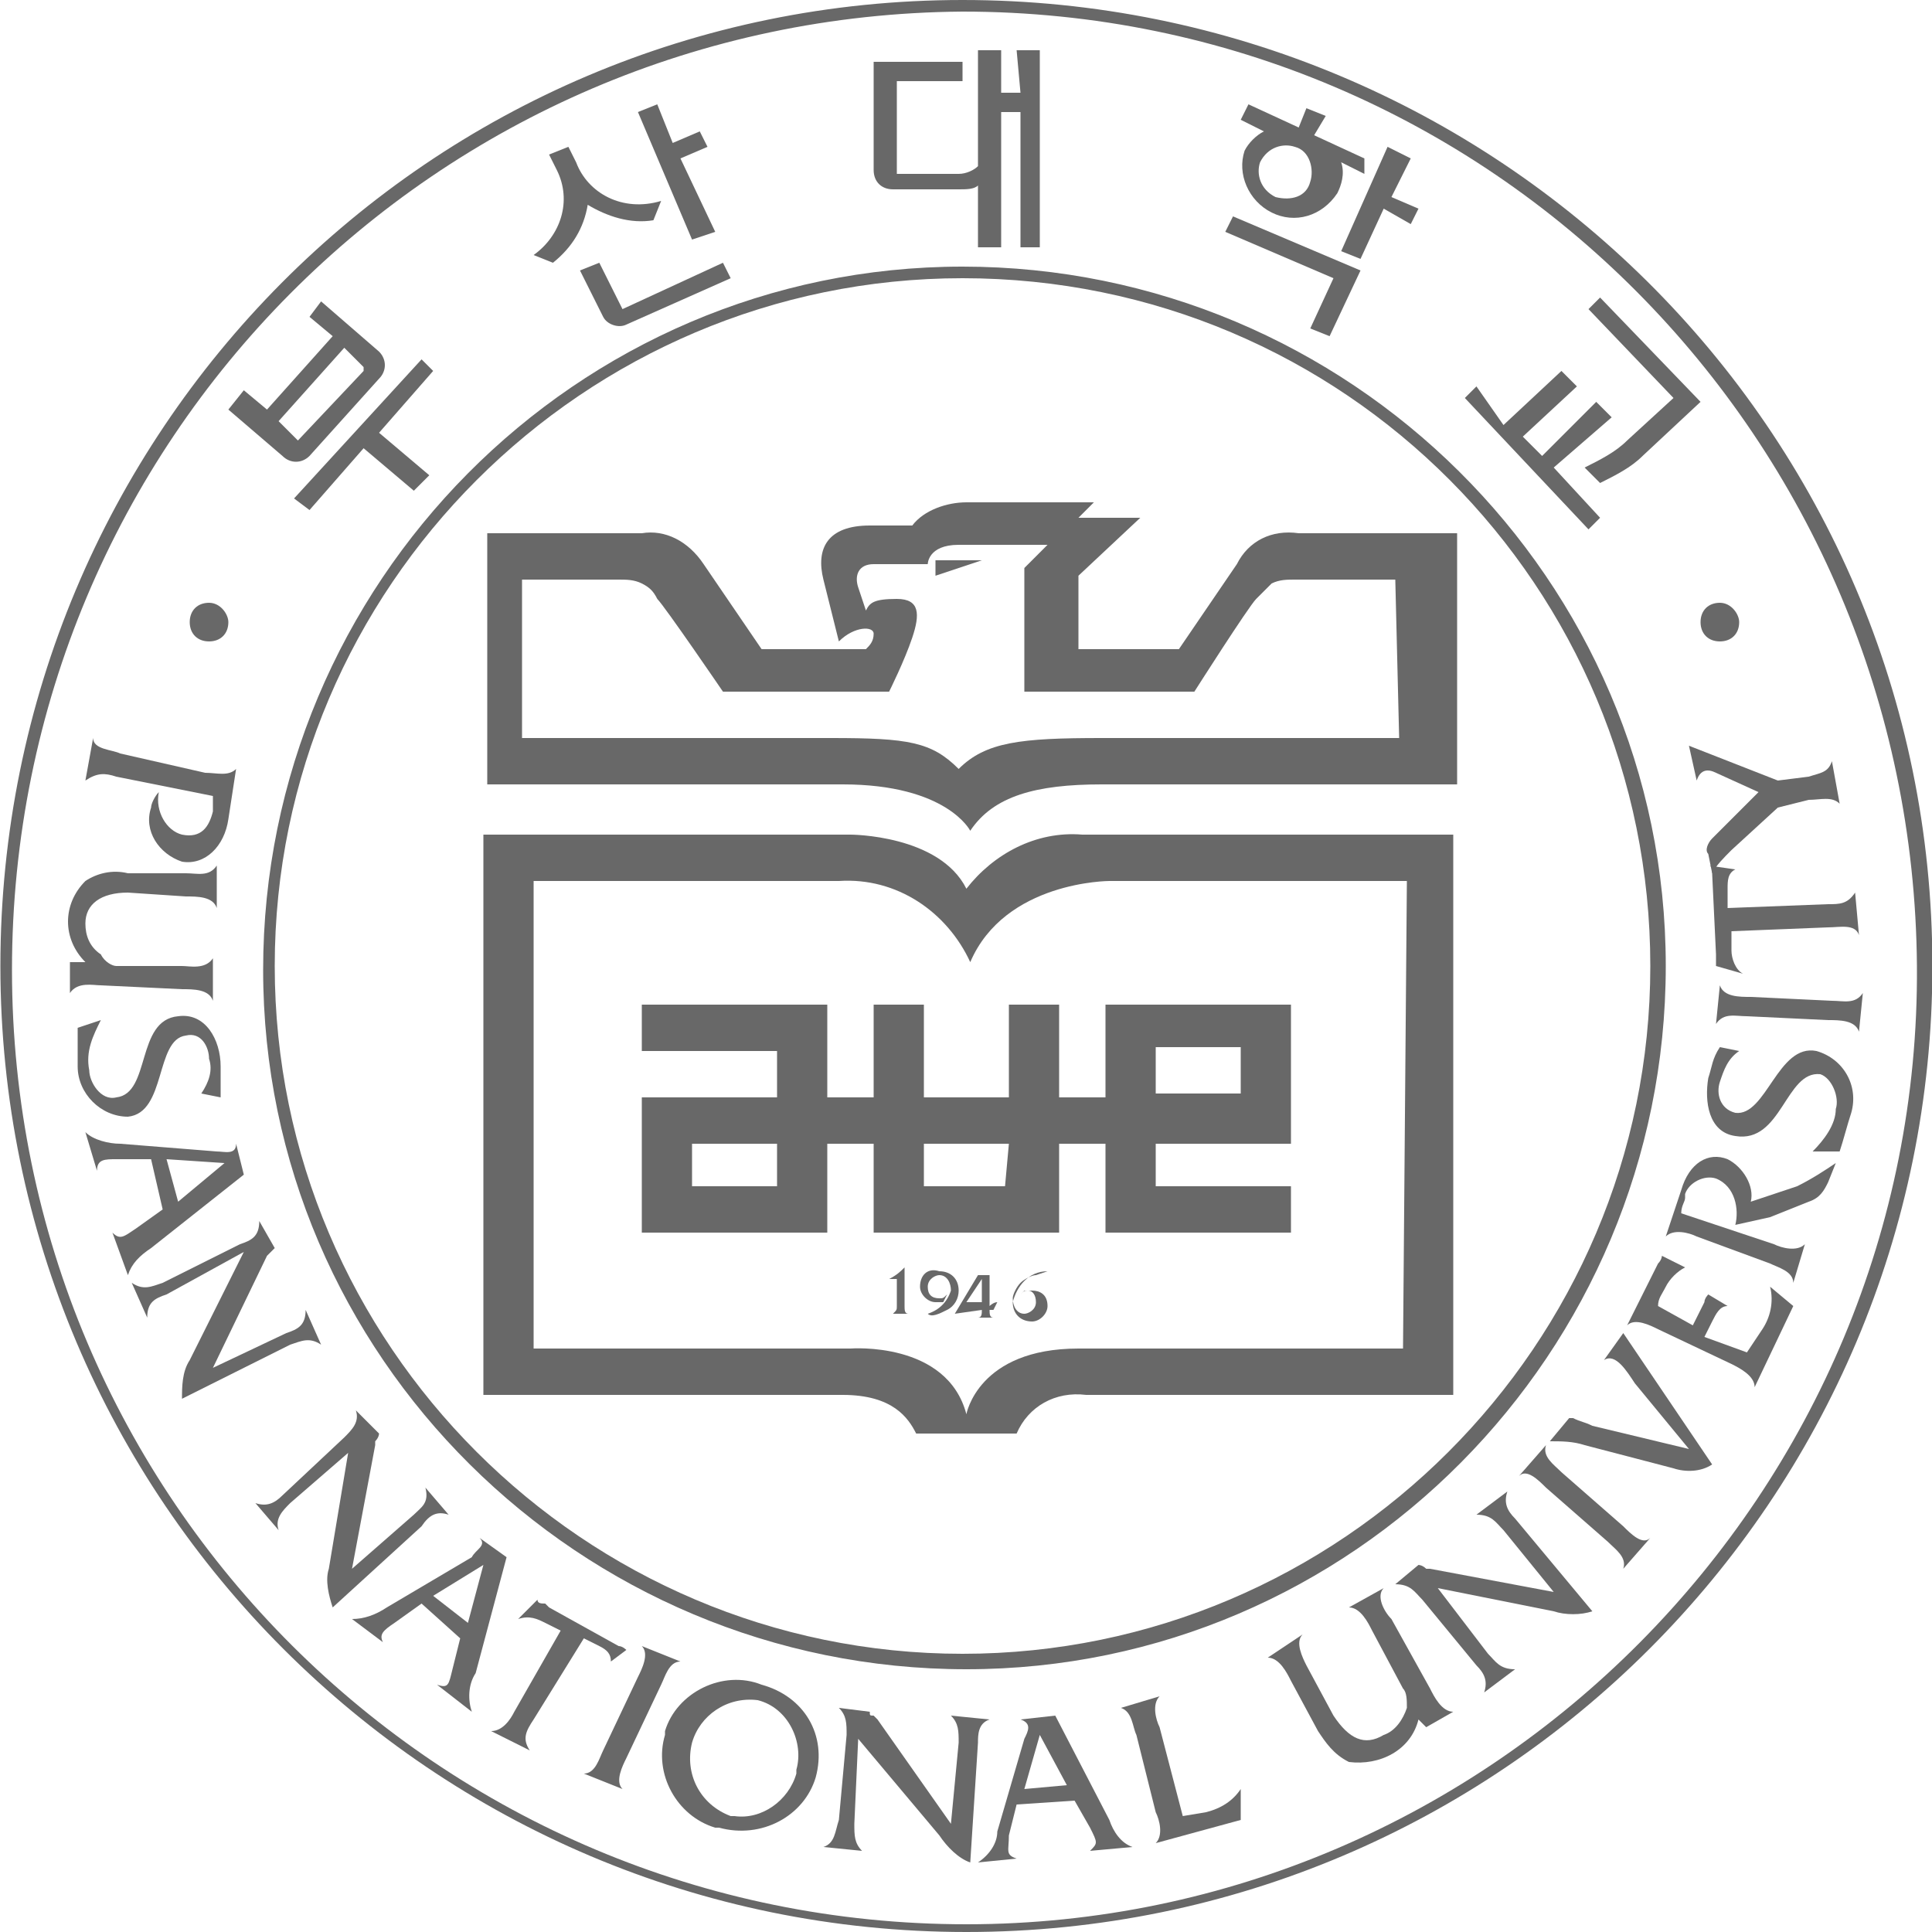 <?xml version="1.0" encoding="utf-8"?>
<!-- Generator: Adobe Illustrator 26.0.1, SVG Export Plug-In . SVG Version: 6.00 Build 0)  -->
<svg version="1.1" id="레이어_1" xmlns="http://www.w3.org/2000/svg" xmlns:xlink="http://www.w3.org/1999/xlink" x="0px"
	 y="0px" viewBox="0 0 50 50" style="enable-background:new 0 0 50 50;" xml:space="preserve">
<style type="text/css">
	.st0{fill:#686868;}
</style>
<g transform="translate(-0.09 0)">
	<path class="st0" d="M6,21.2c-0.1,0.7-0.6,1.2-1.2,1.1c-0.6-0.2-1-0.8-0.8-1.4c0,0,0,0,0,0c0-0.1,0.1-0.3,0.2-0.4
		c-0.1,0.5,0.2,1,0.6,1.1c0.5,0.1,0.7-0.2,0.8-0.6c0-0.1,0-0.3,0-0.4l-2.5-0.5c-0.3-0.1-0.5-0.1-0.8,0.1l0,0l0.2-1.1l0,0
		c0,0.3,0.5,0.3,0.7,0.4L5.4,20C5.7,20,6,20.1,6.2,19.9l0,0L6,21.2z"/>
	<path class="st0" d="M2.3,24.9c-0.6-0.6-0.6-1.5,0-2.1c0.3-0.2,0.7-0.3,1.1-0.2l1.5,0c0.3,0,0.6,0.1,0.8-0.2l0,0l0,1.1l0,0
		c-0.1-0.3-0.5-0.3-0.8-0.3l-1.5-0.1c-0.7,0-1.1,0.3-1.1,0.8c0,0.3,0.1,0.6,0.4,0.8C2.8,24.9,3,25,3.1,25L4.8,25
		c0.2,0,0.6,0.1,0.8-0.2l0,0l0,1.1l0,0c-0.1-0.3-0.5-0.3-0.8-0.3l-2.1-0.1c-0.2,0-0.6-0.1-0.8,0.2l0,0l0-0.8L2.3,24.9z"/>
	<path class="st0" d="M5.3,28.3c0.2-0.3,0.3-0.6,0.2-0.9c0-0.3-0.2-0.7-0.6-0.6c-0.8,0.1-0.5,2-1.5,2.1c-0.7,0-1.3-0.6-1.3-1.3
		c0-0.3,0-0.7,0-1l0.6-0.2c-0.2,0.4-0.4,0.8-0.3,1.3c0,0.3,0.3,0.8,0.7,0.7c0.9-0.1,0.5-2,1.6-2.1c0.7-0.1,1.1,0.6,1.1,1.3
		c0,0.3,0,0.6,0,0.8L5.3,28.3z"/>
	<path class="st0" d="M4.7,31.1L4.4,30l1.5,0.1L4.7,31.1z M4.3,31.3l-0.7,0.5c-0.3,0.2-0.4,0.3-0.6,0.1l0,0L3.4,33l0,0
		c0.1-0.3,0.3-0.5,0.6-0.7l2.4-1.9l-0.2-0.8l0,0c0,0.3-0.3,0.2-0.5,0.2l-2.5-0.2c-0.3,0-0.7-0.1-0.9-0.3l0,0l0.3,1h0
		c0-0.3,0.2-0.3,0.5-0.3L4,30L4.3,31.3z"/>
	<path class="st0" d="M4.4,33.5c-0.3,0.1-0.5,0.2-0.5,0.6h0l-0.4-0.9l0,0c0.3,0.2,0.5,0.1,0.8,0l2-1c0.3-0.1,0.5-0.2,0.5-0.6l0,0
		l0.4,0.7l0,0c0,0-0.1,0.1-0.1,0.1l-0.1,0.1l-1.4,2.9l1.9-0.9c0.3-0.1,0.5-0.2,0.5-0.6l0,0l0.4,0.9l0,0c-0.3-0.2-0.5-0.1-0.8,0
		l-2.8,1.4c0-0.3,0-0.7,0.2-1l1.4-2.8L4.4,33.5z"/>
	<path class="st0" d="M7.6,38.9c-0.2,0.2-0.4,0.4-0.3,0.7l0,0l-0.6-0.7l0,0c0.3,0.1,0.5,0,0.7-0.2l1.6-1.5c0.2-0.2,0.4-0.4,0.3-0.7
		l0,0l0.6,0.6l0,0c0,0,0,0.1-0.1,0.2v0.1l-0.6,3.2l1.6-1.4c0.2-0.2,0.4-0.3,0.3-0.7l0,0l0.6,0.7l0,0c-0.3-0.1-0.5,0-0.7,0.3
		l-2.3,2.1c-0.1-0.3-0.2-0.7-0.1-1l0.5-3L7.6,38.9z"/>
	<path class="st0" d="M12.2,42l-0.9-0.7l1.3-0.8L12.2,42z M12,42.4l-0.2,0.8c-0.1,0.4-0.1,0.5-0.4,0.4l0,0l0.9,0.7l0,0
		c-0.1-0.3-0.1-0.7,0.1-1l0.8-3l-0.7-0.5l0,0c0.2,0.2-0.1,0.3-0.2,0.5l-2.2,1.3c-0.3,0.2-0.6,0.3-0.9,0.3l0,0l0.8,0.6l0,0
		c-0.1-0.2,0-0.3,0.3-0.5l0.7-0.5L12,42.4z"/>
	<path class="st0" d="M13.9,44.5c-0.2,0.3-0.3,0.5-0.1,0.8l0,0l-1-0.5l0,0c0.3,0,0.5-0.3,0.6-0.5l1.2-2.1l-0.4-0.2
		c-0.2-0.1-0.4-0.2-0.7-0.1l0,0l0.5-0.5l0,0c0,0.1,0.1,0.1,0.2,0.1l0.1,0.1l1.8,1c0.1,0,0.2,0.1,0.2,0.1l0,0L15.9,43l0,0
		c0-0.2-0.1-0.3-0.3-0.4l-0.4-0.2L13.9,44.5z"/>
	<path class="st0" d="M16.6,43.4c0.1-0.2,0.3-0.6,0.1-0.8l0,0l1,0.4l0,0c-0.3,0-0.4,0.4-0.5,0.6l-0.9,1.9c-0.1,0.2-0.3,0.6-0.1,0.8
		l0,0l-1-0.4l0,0c0.3,0,0.4-0.4,0.5-0.6L16.6,43.4z"/>
	<path class="st0" d="M19.7,44c0.8,0.2,1.2,1.1,1,1.8c0,0,0,0.1,0,0.1c-0.2,0.7-0.9,1.2-1.6,1.1c0,0-0.1,0-0.1,0
		c-0.8-0.3-1.2-1.1-1-1.9c0,0,0,0,0,0c0.2-0.7,0.9-1.2,1.7-1.1C19.6,44,19.6,44,19.7,44z M19.8,43.6c-1-0.4-2.2,0.2-2.5,1.2
		c0,0,0,0,0,0.1c-0.3,1,0.3,2.1,1.3,2.4c0,0,0.1,0,0.1,0c1.1,0.3,2.2-0.3,2.5-1.3c0,0,0,0,0,0C21.5,44.9,20.9,43.9,19.8,43.6
		C19.8,43.6,19.8,43.6,19.8,43.6L19.8,43.6z"/>
	<path class="st0" d="M22.2,47.2c0,0.3,0,0.5,0.2,0.7l0,0l-1-0.1l0,0c0.3-0.1,0.3-0.4,0.4-0.7l0.2-2.2c0-0.3,0-0.5-0.2-0.7l0,0
		l0.8,0.1l0,0c0,0.1,0,0.1,0.1,0.1l0.1,0.1l1.9,2.7l0.2-2.1c0-0.3,0-0.5-0.2-0.7l0,0l1,0.1l0,0c-0.3,0.1-0.3,0.4-0.3,0.6l-0.2,3.1
		c-0.3-0.1-0.6-0.4-0.8-0.7L22.3,45L22.2,47.2z"/>
	<path class="st0" d="M27.7,46.2l-1.1,0.1l0.4-1.4L27.7,46.2z M27.9,46.6l0.4,0.7c0.2,0.4,0.2,0.4,0,0.6l0,0l1.1-0.1l0,0
		c-0.3-0.1-0.5-0.4-0.6-0.7l-1.4-2.7l-0.9,0.1l0,0c0.3,0.1,0.2,0.3,0.1,0.5l-0.7,2.4c0,0.3-0.2,0.6-0.5,0.8l0,0l1-0.1l0,0
		c-0.3-0.1-0.2-0.2-0.2-0.6l0.2-0.8L27.9,46.6z"/>
	<path class="st0" d="M31.3,46.9c0.4-0.1,0.7-0.3,0.9-0.6l0,0l0,0.8l-2.2,0.6l0,0c0.2-0.2,0.1-0.6,0-0.8l-0.5-2
		c-0.1-0.2-0.1-0.6-0.4-0.7l0,0l1-0.3l0,0c-0.2,0.2-0.1,0.6,0,0.8l0.6,2.3L31.3,46.9z"/>
	<path class="st0" d="M36.8,44.5c-0.2,0.8-1,1.2-1.8,1.1c-0.4-0.2-0.6-0.5-0.8-0.8l-0.7-1.3c-0.1-0.2-0.3-0.6-0.6-0.6l0,0l0.9-0.6
		l0,0c-0.2,0.2,0,0.6,0.1,0.8l0.7,1.3c0.4,0.6,0.8,0.8,1.3,0.5c0.3-0.1,0.5-0.4,0.6-0.7c0-0.2,0-0.4-0.1-0.5l-0.8-1.5
		c-0.1-0.2-0.3-0.6-0.6-0.6l0,0l0.9-0.5l0,0c-0.2,0.2,0,0.6,0.2,0.8l1,1.8c0.1,0.2,0.3,0.6,0.6,0.6l0,0l-0.7,0.4L36.8,44.5z"/>
	<path class="st0" d="M38.6,42.8c0.2,0.2,0.3,0.4,0.7,0.4l0,0l-0.8,0.6l0,0c0.1-0.3,0-0.5-0.2-0.7l-1.4-1.7
		c-0.2-0.2-0.3-0.4-0.7-0.4l0,0l0.6-0.5l0,0c0,0,0.1,0,0.2,0.1l0.1,0l3.2,0.6L39,39.6c-0.2-0.2-0.3-0.4-0.7-0.4l0,0l0.8-0.6l0,0
		c-0.1,0.3,0,0.5,0.2,0.7l2,2.4c-0.3,0.1-0.7,0.1-1,0l-3-0.6L38.6,42.8z"/>
	<path class="st0" d="M40.1,38.5c-0.2-0.2-0.5-0.5-0.7-0.3l0,0l0.7-0.8l0,0c-0.1,0.3,0.2,0.5,0.4,0.7l1.6,1.4
		c0.2,0.2,0.5,0.5,0.7,0.3l0,0l-0.7,0.8l0,0c0.1-0.3-0.2-0.5-0.4-0.7L40.1,38.5z"/>
	<path class="st0" d="M42.4,35.8c-0.2-0.3-0.5-0.8-0.8-0.6l0,0l0.5-0.7l2.3,3.4c-0.3,0.2-0.7,0.2-1,0.1l-2.3-0.6
		c-0.3-0.1-0.6-0.1-0.9-0.1l0,0l0.5-0.6l0.1,0c0.2,0.1,0.3,0.1,0.5,0.2l2.5,0.6L42.4,35.8z"/>
	<path class="st0" d="M45.3,35l0.4-0.6c0.2-0.3,0.3-0.7,0.2-1.1l0,0l0.6,0.5l-1,2.1l0,0c0-0.3-0.4-0.5-0.6-0.6l-1.9-0.9
		c-0.2-0.1-0.6-0.3-0.8-0.1l0,0l0.8-1.6c0.1-0.1,0.1-0.2,0.1-0.2l0,0l0.6,0.3l0,0c-0.2,0.1-0.4,0.3-0.5,0.5
		c-0.1,0.2-0.2,0.3-0.2,0.5l0.9,0.5l0.3-0.6c0-0.1,0.1-0.2,0.1-0.2l0,0l0.5,0.3l0,0c-0.2,0-0.3,0.2-0.4,0.4l-0.2,0.4L45.3,35z"/>
	<path class="st0" d="M43.6,30.8c0.2-0.7,0.7-1,1.2-0.8c0.4,0.2,0.7,0.7,0.6,1.1l1.2-0.4c0.4-0.2,0.7-0.4,1-0.6l-0.2,0.5
		c-0.1,0.2-0.2,0.4-0.5,0.5l-1,0.4l-0.9,0.2c0.1-0.4,0-1-0.5-1.2c-0.3-0.1-0.7,0.1-0.8,0.4c0,0,0,0,0,0.1c0,0.1-0.1,0.2-0.1,0.4
		l2.4,0.8c0.2,0.1,0.6,0.2,0.8,0l0,0l-0.3,1l0,0c0-0.3-0.4-0.4-0.6-0.5L44,32c-0.2-0.1-0.6-0.2-0.8,0l0,0L43.6,30.8z"/>
	<path class="st0" d="M45.1,27.2c-0.3,0.2-0.4,0.5-0.5,0.8c-0.1,0.3,0,0.7,0.4,0.8c0.8,0.1,1.1-1.8,2.1-1.6c0.7,0.2,1.1,0.9,0.9,1.6
		c-0.1,0.3-0.2,0.7-0.3,1l-0.7,0c0.3-0.3,0.6-0.7,0.6-1.1c0.1-0.3-0.1-0.8-0.4-0.9c-0.9-0.1-1,1.8-2.2,1.6c-0.7-0.1-0.8-0.9-0.7-1.5
		c0.1-0.3,0.1-0.5,0.3-0.8L45.1,27.2z"/>
	<path class="st0" d="M45.3,26.3c-0.3,0-0.6-0.1-0.8,0.2l0,0l0.1-1l0,0c0.1,0.3,0.5,0.3,0.8,0.3l2.1,0.1c0.3,0,0.6,0.1,0.8-0.2l0,0
		l-0.1,1l0,0c-0.1-0.3-0.5-0.3-0.8-0.3L45.3,26.3z"/>
	<path class="st0" d="M47.4,23.4c0.3,0,0.5,0,0.7-0.3l0,0l0.1,1.1l0,0c-0.1-0.3-0.5-0.2-0.8-0.2l-2.5,0.1v0.5c0,0.2,0.1,0.5,0.3,0.6
		l0,0l-0.7-0.2l0,0c0-0.1,0-0.1,0-0.2v-0.1l-0.1-2.1c0-0.1,0-0.2-0.1-0.2l0,0l0.7,0.1l0,0c-0.2,0.1-0.2,0.3-0.2,0.5v0.5L47.4,23.4z"
		/>
	<path class="st0" d="M46.9,20.1c0.3-0.1,0.5-0.1,0.6-0.4l0,0l0.2,1.1l0,0c-0.2-0.2-0.5-0.1-0.8-0.1l-0.8,0.2L44.9,22
		c-0.2,0.2-0.4,0.4-0.5,0.6l-0.1-0.5c-0.1-0.1,0-0.3,0.1-0.4l1.2-1.2L44.5,20c-0.2-0.1-0.4-0.1-0.5,0.2l0,0l-0.2-0.9l2.3,0.9
		L46.9,20.1z"/>
	<path class="st0" d="M6,16.1c0,0.3-0.2,0.5-0.5,0.5c-0.3,0-0.5-0.2-0.5-0.5c0-0.3,0.2-0.5,0.5-0.5c0,0,0,0,0,0
		C5.8,15.6,6,15.9,6,16.1z"/>
	<path class="st0" d="M45.1,16.1c0,0.3-0.2,0.5-0.5,0.5c-0.3,0-0.5-0.2-0.5-0.5c0-0.3,0.2-0.5,0.5-0.5l0,0
		C44.9,15.6,45.1,15.9,45.1,16.1z"/>
	<path class="st0" d="M26.5,2.4H26V1.3h-0.6v3c-0.1,0.1-0.3,0.2-0.5,0.2h-1.6c0,0,0,0,0,0V2.1H25V1.6h-2.3v2.8
		c0,0.3,0.2,0.5,0.5,0.5c0,0,0,0,0,0h1.7c0.2,0,0.4,0,0.5-0.1v1.6H26V2.9h0.5v3.5H27V1.3h-0.6L26.5,2.4z"/>
	<path class="st0" d="M8.1,13.2l1.4-1.6l1.3,1.1l0.4-0.4l-1.3-1.1l1.4-1.6L11,9.3l-3.3,3.6L8.1,13.2z"/>
	<path class="st0" d="M7.4,11.8c0.2,0.2,0.5,0.2,0.7,0l1.8-2c0.2-0.2,0.2-0.5,0-0.7L8.4,7.8L8.1,8.2l0.6,0.5l-1.7,1.9l-0.6-0.5
		L6,10.6L7.4,11.8z M9,9l0.5,0.5c0,0,0,0,0,0.1l-1.7,1.8H7.8l-0.5-0.5L9,9z"/>
	<path class="st0" d="M17.1,2.7l-0.5,0.2L18,6.2L18.6,6l-0.9-1.9l0.7-0.3l-0.2-0.4l-0.7,0.3L17.1,2.7z"/>
	<path class="st0" d="M16.2,8l-0.6-1.2l-0.5,0.2l0.6,1.2c0.1,0.2,0.4,0.3,0.6,0.2l2.7-1.2l-0.2-0.4L16.2,8C16.2,8,16.2,8,16.2,8z"/>
	<path class="st0" d="M15,4.2l-0.2-0.4L14.3,4l0.2,0.4c0.4,0.8,0.1,1.7-0.6,2.2l0.5,0.2c0.5-0.4,0.8-0.9,0.9-1.5
		c0.5,0.3,1.1,0.5,1.7,0.4l0.2-0.5C16.2,5.5,15.3,5,15,4.2L15,4.2z"/>
	<path class="st0" d="M41.8,10.8l-0.4-0.4L40,11.8l-0.5-0.5l1.4-1.3l-0.4-0.4l-1.5,1.4L38.3,10L38,10.3l3.2,3.4l0.3-0.3l-1.2-1.3
		L41.8,10.8z"/>
	<path class="st0" d="M42.2,11.4c-0.3,0.3-0.7,0.5-1.1,0.7l0.4,0.4c0.4-0.2,0.8-0.4,1.1-0.7l1.5-1.4l0,0l-2.6-2.7L41.2,8l2.2,2.3
		L42.2,11.4z"/>
	<path class="st0" d="M36.6,5.8l0.2-0.4l-0.7-0.3l0.5-1L36,3.8l-1.2,2.7l0.5,0.2l0.6-1.3L36.6,5.8z"/>
	<path class="st0" d="M35.3,7L32,5.6L31.8,6l2.8,1.2L34,8.5l0.5,0.2L35.3,7L35.3,7L35.3,7z"/>
	<path class="st0" d="M35.4,4.1l-1.3-0.6L34.4,3l-0.5-0.2l-0.2,0.5l-1.3-0.6l-0.2,0.4l0.6,0.3c-0.2,0.1-0.4,0.3-0.5,0.5
		c-0.2,0.6,0.1,1.3,0.7,1.6c0,0,0,0,0,0c0.6,0.3,1.3,0.1,1.7-0.5c0.1-0.2,0.2-0.5,0.1-0.8l0.6,0.3L35.4,4.1z M33.1,5.1
		c-0.4-0.2-0.5-0.6-0.4-0.9c0.2-0.4,0.6-0.5,0.9-0.4c0.4,0.1,0.5,0.6,0.4,0.9c0,0,0,0,0,0C33.9,5.1,33.5,5.2,33.1,5.1L33.1,5.1z"/>
	<path class="st0" d="M50.1,25c0,13.8-11.2,25-25,25c-13.8,0-25-11.2-25-25C0.1,11.2,11.2,0,25,0C38.8,0,50.1,11.1,50.1,25
		C50.1,25,50.1,25,50.1,25z M25,0.3C11.4,0.4,0.4,11.4,0.4,25.1s11.1,24.7,24.7,24.7S49.8,38.6,49.7,25S38.7,0.3,25,0.3
		C25,0.3,25,0.3,25,0.3z"/>
	<path class="st0" d="M43.2,25c0,10-8.1,18.2-18.1,18.2c-10,0-18.2-8.1-18.2-18.1S15,6.9,25,6.9c0,0,0,0,0,0C35,6.9,43.2,15,43.2,25
		z M25,7.2c-9.8,0-17.8,8-17.8,17.8c0,9.8,8,17.8,17.8,17.8c9.8,0,17.8-8,17.8-17.8c0,0,0,0,0,0C42.8,15.2,34.9,7.2,25,7.2z"/>
	<path class="st0" d="M36.4,34.9h-8.4c-2.6,0-2.9,1.7-2.9,1.7c-0.5-1.9-3-1.7-3-1.7h-8.2V22.8h7.9c1.5-0.1,2.8,0.8,3.4,2.1
		c0.9-2.1,3.6-2.1,3.6-2.1h7.7L36.4,34.9z M28.1,21.6c-1.2-0.1-2.3,0.5-3,1.4c-0.7-1.4-3-1.4-3-1.4h-9.5v14.5h9.3
		c1.3,0,1.7,0.6,1.9,1h2.6c0.3-0.7,1-1.1,1.8-1h9.5V21.6H28.1z"/>
	<path class="st0" d="M20.2,28.4h-3.5v3.5h4.8v-2.3h1.2v2.3h4.8v-2.3h1.2v2.3h4.8v-1.2H30v-1.1h3.5v-3.6h-4.8v2.4h-1.2v-2.4h-1.3
		v2.4H24v-2.4h-1.3v2.4h-1.2v-2.4h-4.8v1.2h3.5L20.2,28.4z M20.2,30.7H18v-1.1h2.2L20.2,30.7z M26.1,30.7H24v-1.1h2.2L26.1,30.7z
		 M30,27.1h2.2v1.2H30L30,27.1z"/>
	<path class="st0" d="M24.3,14.9l1.2-0.4h-1.2V14.9z"/>
	<path class="st0" d="M21.8,16.6c0.4-0.4,0.9-0.4,0.9-0.2c0,0.2-0.1,0.3-0.2,0.4h-2.7l-1.5-2.2l0,0c-0.4-0.6-1-0.9-1.6-0.8h-4v6.5
		h9.2c2.7,0,3.3,1.2,3.3,1.2c0.6-0.9,1.7-1.2,3.4-1.2h9.2v-6.5h-4.1c-0.7-0.1-1.3,0.2-1.6,0.8l0,0l-1.5,2.2H28v-1.9l1.6-1.5H28
		l0.4-0.4h-3.3c-0.5,0-1.1,0.2-1.4,0.6h-1.1c-1.1,0-1.4,0.6-1.2,1.4L21.8,16.6z M36.3,19.1h-7.7c-2.1,0-3,0.1-3.7,0.8
		c-0.7-0.7-1.3-0.8-3.3-0.8h-8V15h2.5c0.2,0,0.4,0,0.6,0.1c0.2,0.1,0.3,0.2,0.4,0.4c0.2,0.2,1.7,2.4,1.7,2.4h4.3
		c0,0,0.4-0.8,0.6-1.4c0.2-0.6,0.2-1-0.4-1s-0.7,0.1-0.8,0.3l-0.2-0.6c-0.1-0.3,0-0.6,0.4-0.6h1.4c0,0,0-0.5,0.8-0.5h2.3l-0.6,0.6
		v3.2h4.4c0,0,1.4-2.2,1.6-2.4c0.1-0.1,0.3-0.3,0.4-0.4c0.2-0.1,0.4-0.1,0.6-0.1h2.6L36.3,19.1z"/>
	<path class="st0" d="M23.1,33.1c0.2-0.1,0.3-0.2,0.4-0.3l0,0v1c0,0.1,0,0.2,0.1,0.2h-0.4c0.1-0.1,0.1-0.1,0.1-0.2v-0.7L23.1,33.1z"
		/>
	<path class="st0" d="M24.1,34c0.3-0.1,0.5-0.3,0.6-0.6c0-0.2-0.1-0.4-0.3-0.4c0,0,0,0,0,0c-0.1,0-0.3,0.1-0.3,0.3c0,0,0,0,0,0
		c0,0.2,0.1,0.3,0.3,0.3c0,0,0,0,0,0c0.1,0,0.1,0,0.2-0.1l-0.1,0.2c-0.1,0-0.1,0-0.2,0c-0.2,0-0.4-0.2-0.4-0.4c0,0,0,0,0,0
		c0-0.3,0.2-0.5,0.5-0.4c0,0,0,0,0,0c0.3,0,0.5,0.2,0.5,0.5c0,0,0,0,0,0c0,0.2-0.1,0.4-0.3,0.5C24.4,34,24.2,34.1,24.1,34L24.1,34z"
		/>
	<path class="st0" d="M25.5,33.7h-0.4l0.4-0.6V33.7z M25.5,33.9L25.5,33.9c0,0.1,0,0.2-0.1,0.2h0.4c-0.1,0-0.1-0.1-0.1-0.2v0h0.1
		l0.1-0.2c-0.1,0-0.2,0.1-0.2,0.1v-0.8h-0.3l-0.6,1L25.5,33.9z"/>
	<path class="st0" d="M26.9,33c-0.1,0-0.3,0.1-0.4,0.2c-0.1,0.1-0.2,0.3-0.2,0.4c0,0.2,0.1,0.4,0.3,0.4c0,0,0,0,0,0
		c0.1,0,0.3-0.1,0.3-0.3c0,0,0,0,0,0c0-0.2-0.1-0.3-0.2-0.3c0,0,0,0,0,0c-0.1,0-0.1,0-0.2,0.1l0.1-0.1c0,0,0.1,0,0.2,0
		c0.2,0,0.4,0.1,0.4,0.4c0,0,0,0,0,0c0,0.2-0.2,0.4-0.4,0.4c0,0,0,0,0,0c-0.3,0-0.5-0.2-0.5-0.5c0,0,0,0,0,0
		c0.1-0.4,0.4-0.8,0.9-0.8L26.9,33z"/>
</g>
</svg>
